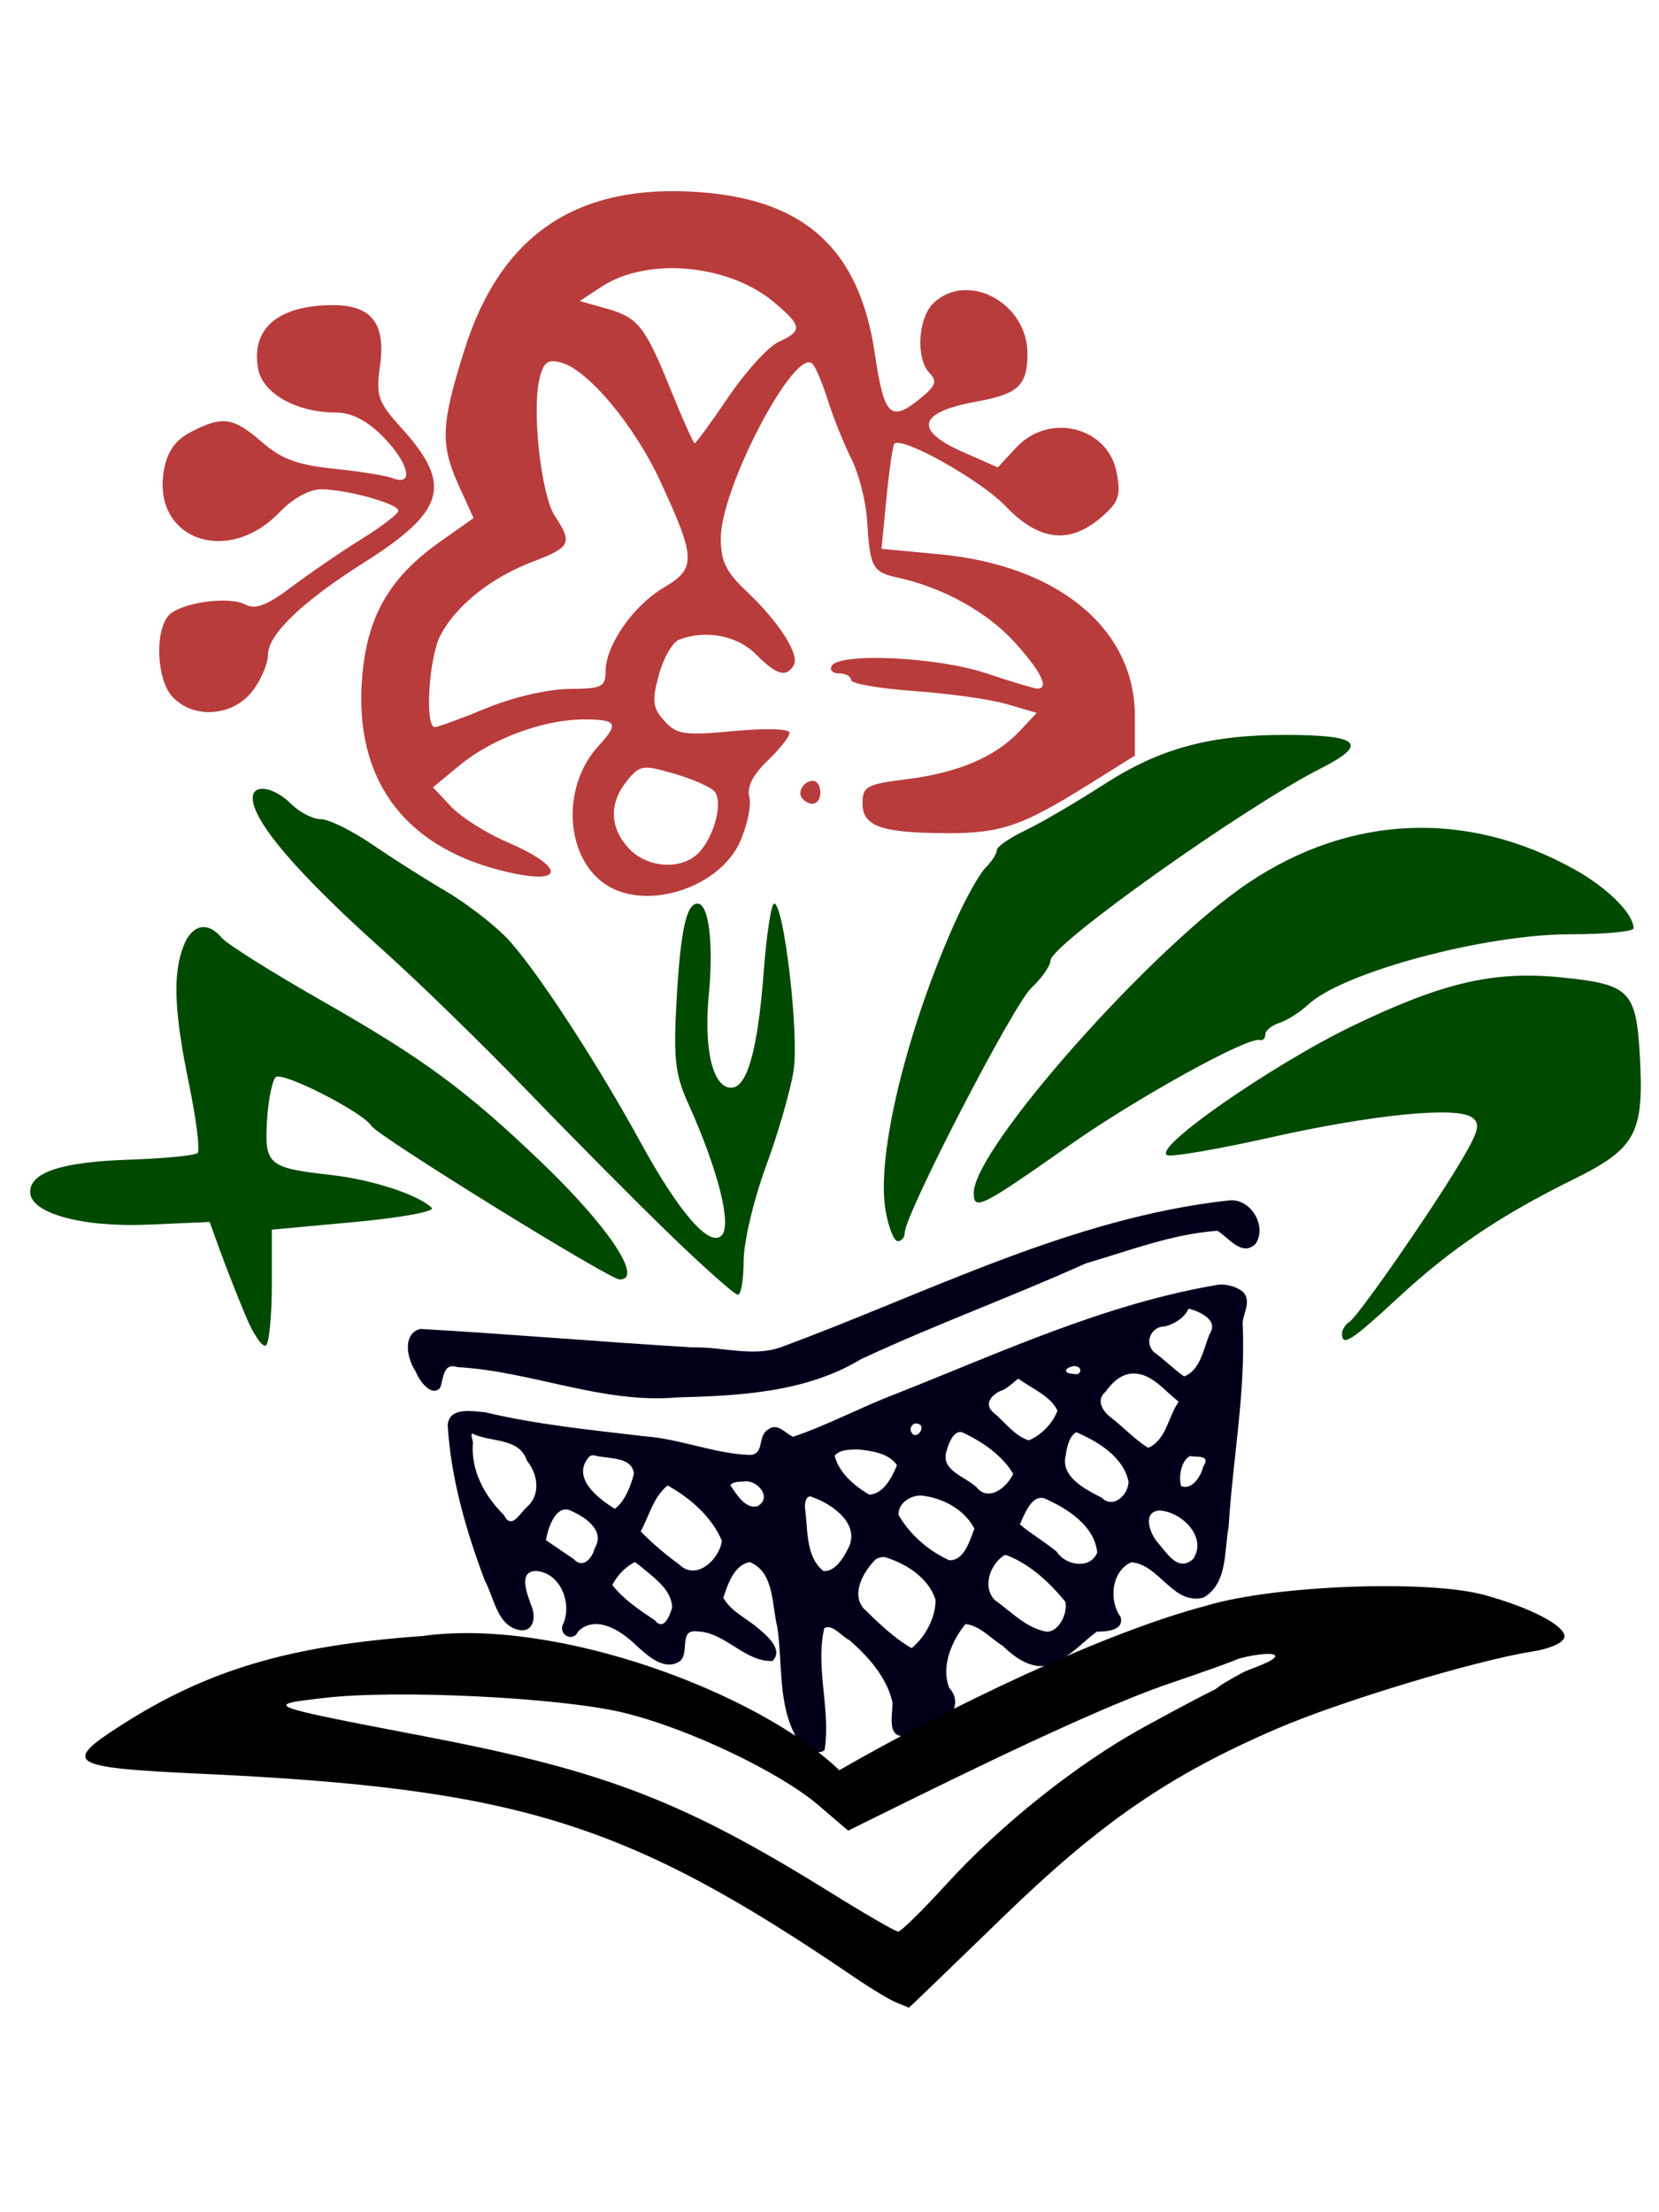 <?xml version="1.0" encoding="UTF-8" standalone="no"?>
<!-- Created with Inkscape (http://www.inkscape.org/) -->

<svg
   xmlns:dc="http://purl.org/dc/elements/1.1/"
   xmlns:cc="http://creativecommons.org/ns#"
   xmlns:rdf="http://www.w3.org/1999/02/22-rdf-syntax-ns#"
   xmlns:svg="http://www.w3.org/2000/svg"
   xmlns="http://www.w3.org/2000/svg"
   xmlns:sodipodi="http://sodipodi.sourceforge.net/DTD/sodipodi-0.dtd"
   xmlns:inkscape="http://www.inkscape.org/namespaces/inkscape"
   width="300mm"
   height="400mm"
   viewBox="0 0 300 400"
   version="1.1"
   id="svg8"
   sodipodi:docname="Season4.svg"
   inkscape:version="0.92.5 (2060ec1f9f, 2020-04-08)"
   inkscape:export-filename="/mnt/34C9D8B93223F7D0/Projets/MahjongSolitaire/AssetsPreparation/Tiles/Tilesets/riichi-mahjong-tiles/Export/Regular/Season4.png"
   inkscape:export-xdpi="50.799999"
   inkscape:export-ydpi="50.799999">
  <defs
     id="defs2" />
  <sodipodi:namedview
     id="base"
     pagecolor="#ffffff"
     bordercolor="#666666"
     borderopacity="1.0"
     inkscape:pageopacity="0.0"
     inkscape:pageshadow="2"
     inkscape:zoom="0.49497475"
     inkscape:cx="349.97176"
     inkscape:cy="750.87772"
     inkscape:document-units="mm"
     inkscape:current-layer="g883"
     showgrid="false"
     inkscape:window-width="1680"
     inkscape:window-height="979"
     inkscape:window-x="1680"
     inkscape:window-y="40"
     inkscape:window-maximized="1" />
  <g
     inkscape:label="Calque 1"
     inkscape:groupmode="layer"
     id="layer1"
     transform="translate(0,103)">
    <g
       id="g883">
      <path
         style="fill:#00001b;fill-opacity:1;stroke-width:1.387"
         d="m 222.301,114.039 c -28.616,3.145 -54.447,16.739 -81.101,26.561 -5.087,1.811 -10.681,-0.117 -15.989,0.027 -16.412,-0.982 -32.82,-2.397 -49.218,-3.34 -3.356,0.917 -2.325,5.53 -0.83,7.686 0.62,1.588 2.74,4.674 4.4,3.016 0.68,-1.606 0.474,-4.688 3.137,-3.797 13.431,0.74 26.232,6.684 39.841,5.477 11.307,-0.292 23.245,-0.919 33.177,-6.923 13.358,-6.222 27.25,-11.275 40.673,-17.326 7.795,-2.265 15.638,-5.314 23.743,-5.876 2.022,1.165 4.383,4.779 6.906,2.377 2.164,-3.233 -0.879,-8.262 -4.738,-7.881 z m -1.895,15.24 c -20.423,3.395 -39.384,12.236 -58.505,19.792 -6.228,2.371 -12.238,5.612 -18.489,7.721 -1.426,-0.622 -2.871,-2.682 -4.57,-1.264 -1.909,1.137 -0.532,4.459 -3.26,4.551 -6.454,-0.243 -12.592,-2.918 -19.066,-3.382 -9.672,-1.15 -19.3,-2.085 -28.78,-4.336 -2.355,-0.205 -6.589,-1.004 -6.775,2.367 0.575,9.598 3.316,19.045 6.697,28.032 1.733,3.145 2.23,8.45 6.559,9.021 2.547,0.159 2.656,-2.932 1.783,-4.641 -0.587,-1.791 -2.409,-6.028 0.912,-6.084 4.55,0.283 6.684,6.137 4.795,9.863 -0.535,1.853 1.993,2.99 2.832,1.072 3.195,-3.108 7.752,-0.147 10.325,2.35 2.027,1.85 5.239,4.973 8.091,3.019 1.794,-1.501 -0.272,-5.753 3.018,-5.385 5.132,0.068 8.685,5.576 13.732,5.352 2.031,-2.094 -1.089,-4.63 -2.615,-5.924 -2.103,-1.814 -4.88,-2.995 -6.293,-5.502 0.822,-2.455 1.931,-5.958 4.795,-6.449 4.453,1.82 3.948,7.704 4.948,11.617 1.025,6.686 0.053,14.18 3.544,20.217 1.134,1.338 3.707,3.439 5.037,2.117 1.123,-7.319 -1.706,-14.79 -0.078,-21.969 1.384,-0.975 3.261,1.565 4.574,2.129 3.388,2.986 6.689,6.657 7.742,11.119 0.191,1.962 -1.13,6.218 1.955,6.248 2.835,-0.557 5.267,-2.401 7.863,-3.613 2.064,-1.06 1.914,-3.627 0.477,-5.115 -1.543,-3.917 0.471,-8.547 2.934,-11.547 2.585,0.258 4.591,2.624 6.758,3.957 2.44,2.385 6.154,4.982 9.578,2.852 2.903,-1.176 4.987,-3.675 7.414,-5.441 1.655,-0.024 5.014,-0.131 4.291,-2.674 -2.172,-3.021 -1.62,-8.295 1.938,-9.867 5.113,0.372 7.509,7.8 13.047,6.391 4.422,-2.524 3.753,-8.526 4.563,-12.838 0.738,-12.313 3.15,-24.567 2.523,-36.934 0.176,-1.789 1.823,-4.249 -0.26,-5.771 -1.164,-0.76 -2.644,-1.14 -4.033,-1.051 z m -5.475,4.336 c 2.032,0.53 5.512,2.076 3.802,4.602 -1.06,2.598 -1.707,6.628 -4.611,7.65 -1.906,-1.314 -3.551,-3.041 -5.439,-4.367 -1.85,-1.828 -0.485,-4.684 1.986,-4.67 1.797,-0.456 3.54,-1.589 4.262,-3.214 z m -20.666,10.375 c 1.689,0.087 1.304,1.924 -0.279,1.393 -1.6,0.031 -1.713,-1.056 0.279,-1.393 z m 10.818,1.363 c 3.379,0.061 5.715,3.369 8.066,5.084 -1.896,2.678 -2.258,6.953 -5.512,8.344 -2.489,-1.511 -4.516,-3.794 -6.859,-5.566 -1.493,-1.18 -2.604,-3.129 -0.82,-4.605 1.181,-1.697 2.924,-3.322 5.125,-3.256 z m -20.936,0.924 c 2.36,1.748 5.84,3.136 7.078,5.785 -0.837,2.327 -2.982,4.445 -5.174,5.373 -2.581,-0.756 -4.265,-3.293 -6.322,-4.934 -2.114,-1.759 -0.131,-3.608 1.73,-4.203 0.988,-0.521 1.887,-1.426 2.688,-2.021 z m -18.348,8.115 c 2.128,0.305 -0.363,3.594 -1.115,1.262 -0.13,-0.643 0.419,-1.391 1.115,-1.262 z m 8.377,1.666 c 3.502,1.656 7.086,4.12 9.037,7.426 -1.098,2.426 -4.45,5.216 -6.689,2.367 -2.041,-1.915 -6.673,-3.036 -5.285,-6.673 0.252,-1.138 1.344,-3.887 2.938,-3.119 z m 20.449,-0.09 c 3.924,1.682 8.499,4.442 9.445,8.896 0.041,2.325 -2.732,5.061 -4.813,2.958 -3.005,-1.546 -7.643,-3.814 -6.508,-7.839 0.213,-1.421 0.58,-3.271 1.875,-4.016 z m -109.268,0.213 c 3.261,1.671 8.529,0.68 9.898,4.879 1.976,2.439 2.62,6.108 0.043,8.412 -1.358,1.206 -2.803,4.232 -4.171,1.468 -3.493,-3.432 -6.033,-8.081 -5.608,-13.079 -0.027,-0.469 -0.41,-1.396 -0.162,-1.68 z m 69.748,2.898 c 2.437,0.204 5.736,0.718 7.09,2.861 -0.879,2.205 -2.498,5.234 -5.012,5.309 -2.689,-1.566 -5.553,-4.029 -6.24,-7.049 0.975,-1.15 2.788,-1.084 4.162,-1.121 z m -47.674,1.059 c 2.346,0.721 6.877,0.096 7.203,3.334 -0.575,2.266 -1.705,5.119 -3.461,6.336 -3.03,-1.849 -8.021,-5.703 -4.568,-9.479 0.241,-0.161 0.539,-0.221 0.826,-0.191 z m 107.834,0.164 c 1.283,0.185 3.725,-0.234 2.316,1.861 -0.388,1.751 -2.029,4.339 -4.002,3.543 -0.481,-1.678 0.017,-4.596 1.588,-5.428 z m -80.791,4.58 c 2.423,-0.445 5.298,2.92 2.5,4.465 -2.253,0.569 -3.894,-2.315 -4.924,-3.832 0.596,-0.639 1.621,-0.587 2.424,-0.633 z m -13.748,0.713 c 4.076,2.252 8.008,5.706 9.807,9.99 -0.395,3.331 -4.645,7.391 -7.734,4.271 -2.417,-1.745 -5.062,-4.003 -6.934,-5.953 1.52,-2.802 2.28,-6.226 4.861,-8.309 z m 45.889,1.824 c 3.845,0.407 7.734,2.47 9.588,5.967 -0.799,2.075 -1.871,5.952 -4.596,5.709 -3.721,-1.698 -7.092,-4.636 -9.102,-8.139 -0.21,-2.116 2.214,-3.655 4.109,-3.537 z m -19.643,0.32 c 3.65,1.267 8.722,4.925 6.365,9.309 -0.818,1.687 -2.428,4.241 -4.455,4.008 -3.271,-2.659 -2.76,-7.558 -3.316,-11.359 -0.078,-0.789 0.169,-2.673 1.406,-1.957 z m 41.869,0.18 c 4.123,1.801 9.109,4.961 9.568,9.807 -1.281,3.139 -5.768,2.315 -7.334,-0.158 -2.115,-1.781 -4.541,-3.143 -6.65,-4.932 0.746,-1.652 2.102,-5.431 4.416,-4.717 z m -85.982,2.092 c 2.731,1.117 6.707,3.593 4.672,6.967 -0.413,1.689 -2.103,3.787 -3.75,1.953 -1.664,-1.122 -3.471,-2.378 -5.055,-3.439 0.312,-1.977 1.615,-6.181 4.133,-5.48 z m 106.74,0.119 c 3.996,0.107 8.812,4.806 6.162,8.742 -2.686,2.485 -4.737,-1.043 -6.332,-2.879 -1.355,-1.408 -3.043,-5.594 0.17,-5.863 z m -27.58,8.068 c 4.288,1.638 7.772,4.96 10.629,8.408 0.435,2.068 -1.061,5.366 -3.33,5.436 -3.72,-0.611 -6.501,-3.661 -9.449,-5.746 -2.325,-2.448 -0.754,-6.549 1.756,-8.086 l 0.197,-0.021 z m -22.012,0.352 c 3.873,1.161 7.887,3.753 9.156,7.676 0.106,3.237 -1.948,6.878 -4.314,8.781 -3.23,-1.849 -6.009,-4.579 -8.678,-7.174 -2.33,-2.728 0.038,-6.74 2.145,-8.852 0.495,-0.333 1.098,-0.483 1.691,-0.432 z m -44.365,1.508 c 2.369,2.023 5.87,4.296 5.896,7.668 -0.474,1.433 -1.483,4.295 -3.152,2.225 -2.743,-1.828 -5.676,-3.787 -7.668,-6.367 0.931,-1.725 2.313,-3.27 4.09,-4.143 l 0.425,0.315 z"
         id="path885"
         inkscape:connector-curvature="0" />
      <path
         style="fill:#b93c3c;fill-opacity:1;stroke-width:1.387"
         d="m 110.195,57.339 c -7.944,-4.492 -8.967,-17.878 -1.948,-25.488 3.741,-4.056 3.345,-4.766 -2.66,-4.766 -7.248,0 -16.613,3.45 -22.437,8.266 l -4.849,4.01 3.251,3.461 c 1.788,1.903 6.276,4.762 9.972,6.352 11.354,4.884 10.57,8.204 -1.215,5.147 C 72.889,49.803 64.17,37.766 65.442,19.99 66.253,8.647 70.297,1.493 79.605,-5.068 l 6.028,-4.249 -2.602,-5.729 c -3.462,-7.625 -3.326,-11.111 0.968,-24.733 6.602,-20.942 20.489,-30.182 42.774,-28.46 18.955,1.465 28.634,10.431 31.41,29.098 1.715,11.531 2.83,12.602 8.389,8.06 2.628,-2.147 2.932,-3.025 1.541,-4.439 -2.585,-2.628 -2.112,-10.147 0.803,-12.785 6.265,-5.669 16.885,0.157 16.885,9.263 0,5.689 -1.679,7.293 -9.017,8.613 -10.739,1.933 -11.687,5.161 -2.684,9.143 l 6.333,2.801 3.311,-3.573 c 5.964,-6.435 16.63,-3.787 18.188,4.515 0.787,4.193 0.384,5.348 -2.829,8.111 -5.713,4.914 -11.25,4.255 -17.278,-2.058 -4.512,-4.726 -18.818,-12.733 -20.108,-11.255 -0.279,0.32 -0.915,4.722 -1.413,9.781 l -0.905,9.199 10.445,0.979 c 21.519,2.016 35.378,13.476 35.378,29.252 v 7.161 l -8.639,5.399 c -11.736,7.335 -15.637,8.662 -25.349,8.624 -11.876,-0.047 -15.26,-1.236 -15.26,-5.362 0,-3.101 0.706,-3.488 8.02,-4.402 9.274,-1.158 16.013,-4.031 20.394,-8.694 l 3.086,-3.285 -5.346,-1.575 c -2.94,-0.866 -10.496,-1.938 -16.791,-2.381 -6.295,-0.443 -11.445,-1.343 -11.445,-1.998 0,-0.655 -0.973,-1.192 -2.163,-1.192 -1.19,0 -1.777,-0.624 -1.305,-1.387 1.499,-2.425 19.144,-1.568 27.877,1.353 4.506,1.507 8.66,2.756 9.233,2.775 2.275,0.075 0.797,-3.002 -3.986,-8.296 C 178.577,7.702 170.598,3.262 162.478,1.478 157.733,0.436 157.323,-0.315 156.793,-8.943 c -0.21,-3.411 -1.487,-8.406 -2.84,-11.098 -1.352,-2.693 -3.243,-7.393 -4.201,-10.445 -0.958,-3.052 -2.221,-6.072 -2.806,-6.711 -3.049,-3.331 -16.529,22.176 -16.597,31.406 -0.031,4.22 0.899,6.159 4.655,9.711 5.919,5.596 9.685,11.514 8.523,13.394 -1.388,2.246 -3.082,1.746 -6.848,-2.02 -3.396,-3.397 -9.072,-4.473 -13.87,-2.632 -1.199,0.46 -2.851,3.331 -3.672,6.38 -1.276,4.739 -1.129,5.946 1.013,8.313 2.237,2.472 3.583,2.668 12.576,1.825 5.728,-0.537 10.07,-0.406 10.07,0.302 0,0.685 -1.802,2.972 -4.004,5.082 -2.672,2.56 -3.766,4.745 -3.288,6.571 0.393,1.504 -0.38,5.165 -1.72,8.135 -3.611,8.007 -16.128,12.289 -23.589,8.07 z m 16.324,-6.324 c 2.688,-2.982 4.188,-8.854 2.765,-10.819 -0.58,-0.8 -3.837,-2.269 -7.239,-3.263 -5.827,-1.704 -6.328,-1.631 -8.67,1.262 -3.271,4.04 -3.147,8.467 0.342,12.212 3.418,3.669 9.771,3.971 12.802,0.608 z M 87.998,25.031 c 4.761,-1.961 11.144,-3.443 14.913,-3.462 5.897,-0.029 6.59,-0.361 6.595,-3.154 0.008,-4.738 4.982,-11.901 10.543,-15.181 5.882,-3.47 5.819,-5.249 -0.687,-19.305 -4.604,-9.947 -12.969,-19.979 -17.791,-21.337 -2.499,-0.703 -3.248,-0.179 -3.995,2.801 -1.434,5.713 0.265,21.09 2.749,24.881 3.251,4.961 2.91,5.659 -4.057,8.32 -7.523,2.873 -13.86,7.948 -16.642,13.328 -2.093,4.047 -2.842,16.556 -0.991,16.544 0.572,-0.003 4.786,-1.549 9.364,-3.435 z m 43.751,-56.288 c 3.138,-4.62 7.219,-9.091 9.069,-9.934 4.35,-1.982 4.242,-2.876 -0.861,-7.17 -8.186,-6.888 -22.895,-8.216 -31.145,-2.811 l -3.973,2.603 4.758,1.34 c 5.836,1.643 7.037,3.169 11.821,15.009 2.081,5.15 3.973,9.364 4.204,9.364 0.232,0 2.989,-3.78 6.126,-8.401 z m 13.396,72.715 c -1.108,-1.108 0.145,-3.275 1.894,-3.275 0.718,0 1.305,0.936 1.305,2.081 0,2.145 -1.637,2.756 -3.199,1.194 z M 31.111,22.913 C 28.366,19.88 27.956,11.334 30.413,8.374 32.362,6.025 41.332,4.688 44.34,6.298 c 1.84,0.985 3.884,0.202 8.475,-3.245 3.328,-2.499 9.015,-6.385 12.638,-8.636 3.623,-2.251 6.588,-4.532 6.59,-5.069 0.003,-1.263 -9.365,-3.862 -13.957,-3.872 -2.143,-0.004 -5.132,1.638 -7.526,4.137 -9.498,9.913 -23.247,4.809 -20.89,-7.755 0.619,-3.301 2.087,-5.328 4.914,-6.79 5.653,-2.924 7.594,-2.64 12.791,1.87 3.53,3.063 6.459,4.147 12.995,4.81 4.641,0.47 9.479,1.255 10.751,1.743 3.855,1.479 2.719,-2.951 -1.956,-7.626 -2.841,-2.841 -5.64,-4.269 -8.368,-4.269 -7.107,0 -13.254,-3.407 -14.096,-7.812 -1.405,-7.351 3.564,-11.61 13.545,-11.61 6.928,0 9.52,3.309 8.488,10.838 -0.774,5.648 -0.438,6.622 3.973,11.504 9.169,10.149 7.809,14.921 -6.903,24.217 C 54.662,5.771 48.461,11.724 48.461,15.379 c 0,1.655 -1.294,4.654 -2.875,6.664 -3.594,4.569 -10.739,4.999 -14.475,0.87 z"
         id="path887-3"
         inkscape:connector-curvature="0"
         sodipodi:nodetypes="scssccsssscssscssssscccccscccsscscssccscsscsccccsscccccccccscccsccscsccccsscccsscccssscccsccssccscssccsscscscssssssscc" />
      <path
         style="fill:#004900;fill-opacity:1;stroke-width:1.387"
         d="m 44.523,135.16 c -1.421,-3.361 -3.491,-8.607 -4.598,-11.659 l -2.014,-5.549 -11.093,0.482 c -12.027,0.523 -21.363,-2.06 -21.363,-5.912 0,-3.559 5.73,-5.433 17.847,-5.834 6.382,-0.211 11.979,-0.759 12.437,-1.217 0.458,-0.458 -0.238,-6.035 -1.547,-12.393 -2.703,-13.13 -2.979,-19.843 -1.027,-24.977 1.507,-3.963 4.377,-4.603 6.917,-1.542 0.921,1.109 8.956,6.168 17.858,11.242 18.633,10.622 26.168,16.154 39.93,29.319 12.101,11.576 18.554,21.236 14.186,21.236 -1.83,0 -43.746,-25.93 -44.879,-27.763 -1.555,-2.516 -16.215,-9.974 -17.334,-8.818 -0.643,0.663 -1.346,4.23 -1.563,7.927 -0.462,7.871 0.258,8.484 11.43,9.731 7.529,0.84 15.952,3.579 18.361,5.97 0.644,0.64 -5.599,1.787 -13.873,2.55 l -15.044,1.387 v 9.933 c 0,5.463 -0.461,10.398 -1.024,10.966 -0.563,0.568 -2.187,-1.717 -3.608,-5.077 z m 198.156,2.989 c 0,-0.718 0.597,-1.674 1.327,-2.125 1.61,-0.995 15.388,-20.875 20.429,-29.477 3.013,-5.141 3.303,-6.433 1.692,-7.536 -2.898,-1.983 -18.026,-0.461 -36.416,3.663 -8.975,2.013 -17.295,3.465 -18.49,3.226 -3.672,-0.733 18.583,-16.3 33.639,-23.529 16.193,-7.775 25.385,-9.885 37.608,-8.633 12.276,1.258 13.402,2.399 14.072,14.261 0.782,13.835 -0.735,16.679 -11.808,22.14 -13.367,6.592 -22.293,12.605 -31.864,21.466 -8.516,7.884 -10.188,8.959 -10.188,6.544 z M 121.293,120.36 C 115.189,114.458 103.577,102.761 95.489,94.368 87.401,85.975 75.548,74.426 69.149,68.703 53.846,55.018 45.718,45.522 45.696,41.305 c -0.014,-2.644 3.818,-2.068 6.927,1.04 1.526,1.526 3.953,2.775 5.393,2.775 1.44,0 5.654,2.077 9.364,4.616 3.71,2.539 9.641,6.303 13.18,8.365 3.539,2.062 8.482,5.842 10.983,8.401 4.872,4.983 16.16,22.189 24.198,36.884 7.032,12.857 12.531,19.202 14.742,17.012 1.905,-1.887 -0.619,-11.859 -6.049,-23.906 -2.362,-5.24 -2.684,-8.14 -2.082,-18.728 0.714,-12.567 1.766,-17.384 3.794,-17.384 2.027,0 2.916,7.223 2.028,16.465 -0.949,9.87 0.725,16.829 4.047,16.829 2.892,0 4.813,-6.835 5.875,-20.891 0.515,-6.822 1.371,-12.404 1.901,-12.404 1.755,0 4.509,23.529 3.524,30.102 -0.53,3.534 -2.783,11.359 -5.006,17.389 -2.223,6.03 -4.042,13.73 -4.042,17.112 0,3.381 -0.468,6.14 -1.04,6.129 -0.572,-0.011 -6.035,-4.849 -12.139,-10.751 z m 38.827,-4.588 c -1.655,-9.794 3.72,-32.131 12.447,-51.724 1.99,-4.468 4.533,-9.038 5.652,-10.157 1.119,-1.119 2.034,-2.542 2.034,-3.164 0,-0.622 2.282,-2.213 5.071,-3.536 2.789,-1.323 9.188,-5.061 14.22,-8.306 10.235,-6.6 19.203,-9.036 33.148,-9.004 13.239,0.03 14.863,1.643 6.118,6.074 -13.823,7.005 -48.845,31.897 -48.845,34.717 0,0.94 -1.565,3.179 -3.477,4.976 -3.283,3.084 -22.881,40.984 -22.881,44.248 0,0.838 -0.569,1.524 -1.265,1.524 -0.696,0 -1.695,-2.541 -2.219,-5.647 z m 15.97,-3.098 c 0,-8.014 32.338,-44.481 49.766,-56.118 18.439,-12.313 39.557,-13.145 58.923,-2.321 5.958,3.33 10.617,7.988 10.617,10.616 0,0.593 -5.163,1.079 -11.473,1.079 -15.472,0 -41.087,6.872 -47.344,12.702 -1.492,1.39 -3.851,2.888 -5.242,3.33 -1.391,0.442 -2.53,1.385 -2.53,2.097 0,0.712 -0.468,1.159 -1.04,0.994 -2.124,-0.612 -22.127,10.431 -34.037,18.792 -16.486,11.572 -17.639,12.15 -17.639,8.832 z"
         id="path887-6"
         inkscape:connector-curvature="0"
         sodipodi:nodetypes="cscssccsscsssscsscscsccscscsssssssscsscsssscsccsscscsccsccscsscsssssssssscssccsscs" />
      <path
         style="fill:#000000;fill-opacity:1;stroke-width:1.387"
         d="m 162.217,259.141 c -1.145,-0.433 -4.578,-2.487 -7.63,-4.566 -41.23,-28.085 -60.856,-34.201 -118.265,-36.855 -23.847,-1.102 -25.157,-1.883 -14.562,-8.682 15.758,-10.112 30.551,-14.505 54.616,-16.219 24.376,-3.422 60.855,10.328 75.398,24.259 19.497,-11.215 47.768,-24.912 66.627,-29.815 12.054,-3.617 39.753,-4.664 49.942,-1.888 8.299,2.261 14.566,5.499 14.566,7.526 0,1.048 -2.465,2.19 -5.896,2.731 -10.171,1.604 -34.568,8.974 -45.998,13.896 -19.601,8.439 -32.022,16.987 -49.872,34.319 -9.233,8.965 -16.8,16.251 -16.816,16.191 -0.016,-0.06 -0.966,-0.463 -2.11,-0.896 z m 8.843,-21.364 c 9.955,-10.924 23.86,-21.975 35.968,-28.587 14.463,-7.897 12.098,-6.209 13.384,-7.223 1.007,-0.794 4.632,-2.711 4.632,-2.711 1.512,-0.668 5.548,-1.962 5.548,-2.807 0,-0.934 -5.512,-0.007 -6.989,0.626 -1.335,0.572 -6.746,2.502 -12.023,4.288 -9.067,3.069 -24.544,10.035 -47.891,21.553 l -10.319,5.091 -5.356,-4.585 c -7.126,-6.099 -23.857,-14.028 -35.413,-16.781 -11.375,-2.71 -40.698,-4.154 -53.828,-2.651 -11.368,1.301 -11.197,1.367 18.126,6.983 32.623,6.247 46.689,11.674 73.525,28.364 6.104,3.796 11.502,6.91 11.995,6.919 0.493,0.008 4.381,-3.807 8.64,-8.48 z m 39.035,-47.362 4.873,-1.496 c 3.849,4.702 -9.912,6.437 -4.873,1.496 z"
         id="path887-7"
         inkscape:connector-curvature="0"
         sodipodi:nodetypes="ccssccccscscccccsssccscsscscccccc" />
    </g>
  </g>
</svg>
